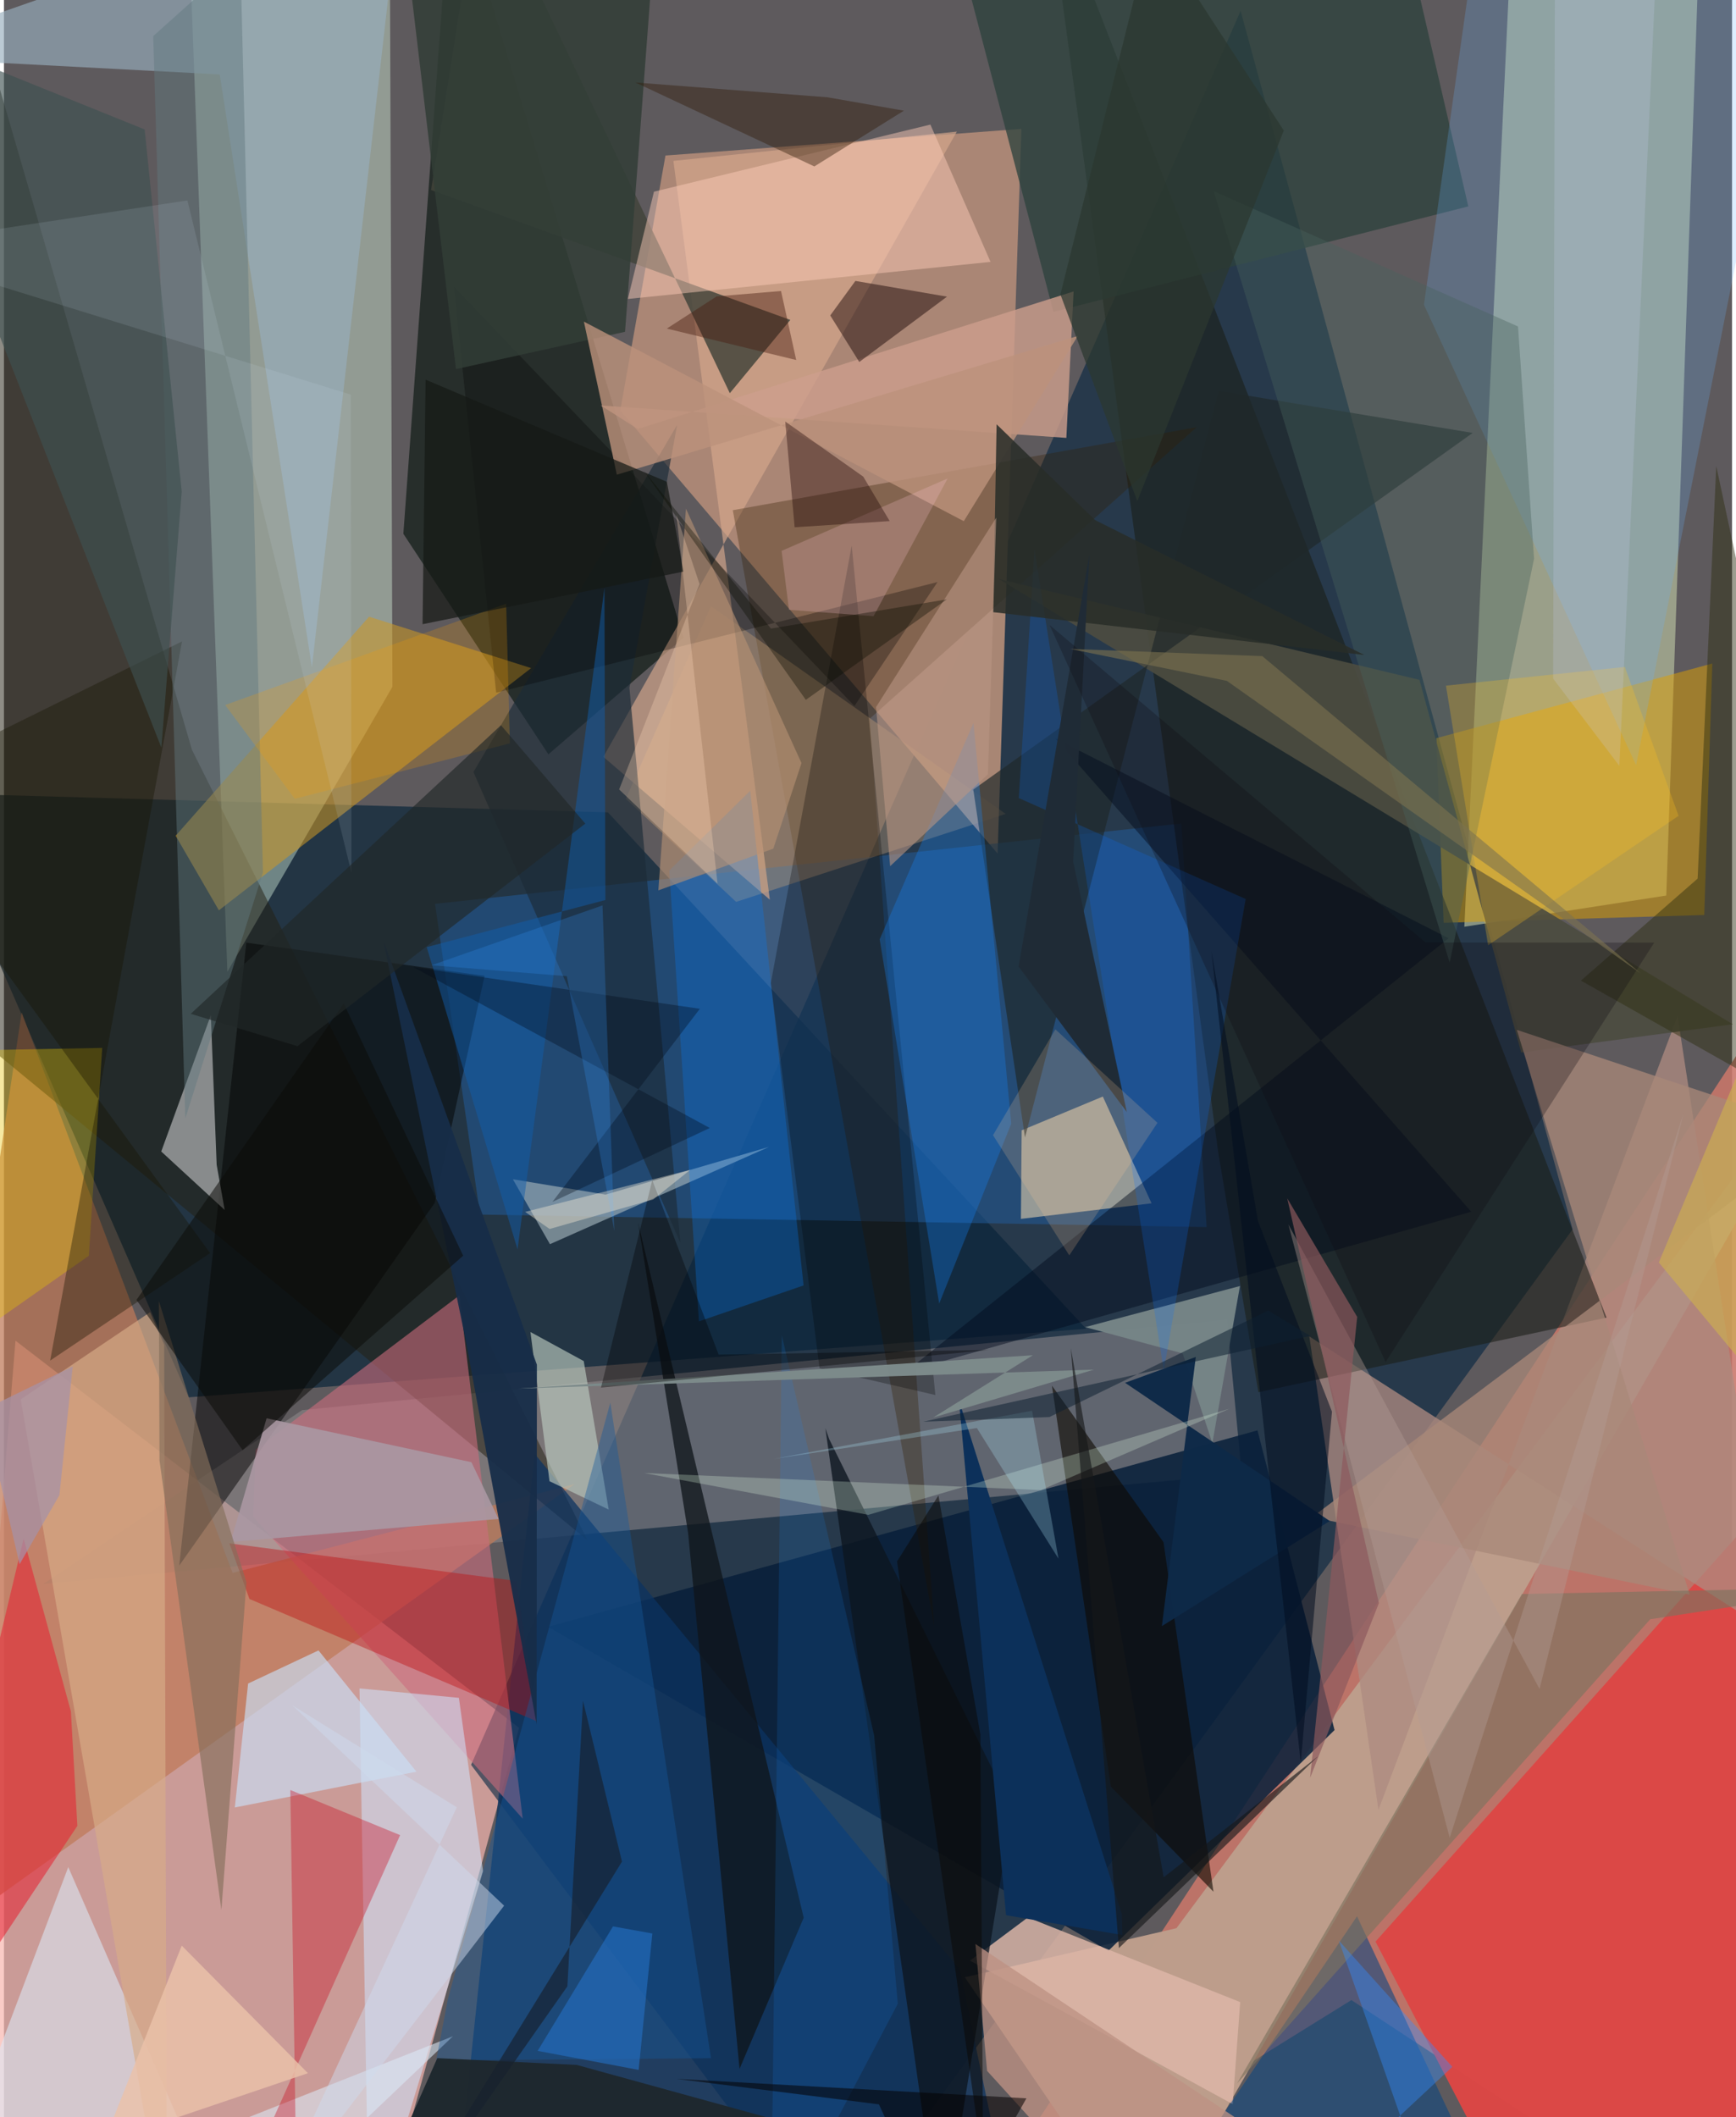 <svg xmlns="http://www.w3.org/2000/svg" width="228" height="278" viewBox="0 0 836 1024"><path fill="#5e5a5d" d="M0 0h836v1024H0z"/><path fill="#f7b7af" fill-opacity=".702" d="M190.332 1049.58L-29.906 1086 5.582 648.443l243.62 187.226z"/><path fill="#00223f" fill-opacity=".588" d="M598.264 5.253l160.59 589.36L400.596 1086 225.98 853.598z"/><path fill="#c8766a" fill-opacity=".882" d="M460.587 1086L898 419.223 832.316 1086l-180.47-118.627z"/><path fill="#09253a" fill-opacity=".694" d="M-38.208 383.504L89.301 675.836l434.242-33.152-231.337-249.771z"/><path fill="#bfc8a4" fill-opacity=".624" d="M804.182 433.146L819.419-6.527 730.747-62l-24.255 510.23z"/><path fill="#ac8876" fill-opacity=".969" d="M298.166 198.536l182.535 214.325 11.513-350.528-172.19 12.888z"/><path fill="#daf5e1" fill-opacity=".416" d="M186.647-40.259L88.832-52.055l19.25 522.097 79.852-137.865z"/><path fill="#121c17" fill-opacity=".714" d="M193.221 258.177L216.627-62l112.126 370.466-65.366 56.39z"/><path fill="#bd9e8c" fill-opacity=".996" d="M567.22 932.6L898 487.036 553.351 1086l-88.513-129.66z"/><path fill="#948f90" fill-opacity=".522" d="M19.11 766.06l579.695-53.09-7.12-74.663-447.41 43.714z"/><path fill="#be7958" fill-opacity=".729" d="M-62 959.63L8.572 489.674 110.59 760.77l165.475-42.979z"/><path fill="#225c9c" fill-opacity=".522" d="M569.603 398.29l-361.067 38.857 21.782 150.296 351.488 6.049z"/><path fill="#071f3a" fill-opacity=".855" d="M534.289 943.525l109.416-106.749-37.292-144.954-343.09 95.04z"/><path fill="#db4745" fill-opacity=".984" d="M898 676.096L663.517 939.082 739.96 1086l103.128-45.041z"/><path fill="#dfa000" fill-opacity=".494" d="M822.556 442.553l-126.078 3.784-3.553-89.296 133.523-36.129z"/><path fill="#d5a68b" fill-opacity=".667" d="M323.861 77.814L460.984 63.65 289.982 366.073l80.527 69.077z"/><path fill="#ae8b80" fill-opacity=".765" d="M809.64 491.436l-144.7 383.912-33.436-228.962 224.152 143.805z"/><path fill="#232013" fill-opacity=".514" d="M-21.156-22.876L-62 461.46l344.363 283.564-191.419-382.36z"/><path fill="#1a1e17" fill-opacity=".584" d="M606.85 673.355l168.434-36.085L503.566-62l83.768 618.76z"/><path fill="#0b3360" fill-opacity=".737" d="M462.421 952.716l-205.723-249.62L216.413 1086h273.81z"/><path fill="#321d00" fill-opacity=".322" d="M576.972 206.634L418.826 347.61l31.13 438.499-97.368-539.344z"/><path fill="#cc9727" fill-opacity=".561" d="M255.035 323.138L103.97 440.29l-20.91-36.07 93.568-105.94z"/><path fill="#e4cfac" fill-opacity=".592" d="M492.345 546.698l39.255-16.34 23.583 51.652-63.213 7.515z"/><path fill="#cd6d7e" fill-opacity=".592" d="M121.702 701.1l98.592-74.551 30.662 253.086-130.36-145.931z"/><path fill="#d0e3fe" fill-opacity=".545" d="M172.004 816.621l48.078 4.561 11.703 83.889L176.607 1086z"/><path fill-opacity=".478" d="M117.24 455.936l115.271 16.066-24.132 109.844L84.797 757.202z"/><path fill="#f0f0f3" fill-opacity=".49" d="M102.901 563.375l3.87 21.83-30.682-28.27 23.992-65.929z"/><path fill="#dae8f7" fill-opacity=".576" d="M217.196 984.87L110.966 1086 31.108 903.042-38.046 1086z"/><path fill="#2d423c" fill-opacity=".765" d="M459.27-34.026l48.434 184.86 200.707-51.007-30.953-133.765z"/><path fill="#dcb6a8" fill-opacity=".847" d="M495.319 927.413l102.738 40.927-3.63 49.352-127.082-69.397z"/><path fill="#41443a" fill-opacity=".831" d="M351.151 190.164L230.936-62 206.62 91.909l173.8 62.826z"/><path fill="#67b2ff" fill-opacity=".224" d="M789.599 370.124l72.7-366.527L716.01-57.66l-29.06 205.065z"/><path fill="#96aebd" fill-opacity=".651" d="M104.387 35.998l44.592 286.733L192.82-62-62 27.242z"/><path fill="#4c4c40" fill-opacity=".91" d="M836.339 495.393L481.258 280.047l203.532 48.774 49.215 180.265z"/><path fill="#cd9e8c" fill-opacity=".804" d="M306.633 207.484l-17.931-11.365 225.259 15.674 3.498-70.822z"/><path fill="#0e477f" fill-opacity=".6" d="M729.2 1086l-283.01-42.204 112.495 24.922 95.888-141.88z"/><path fill="#d6aa7a" fill-opacity=".333" d="M484.601 393.658l-130.403 42.541-53.336-49.846 41.165-93.174z"/><path fill="#20282a" fill-opacity=".682" d="M468.94 381.884l241.567-172.492-122.826-20.355-93.728 361.115z"/><path fill="#1c2b38" fill-opacity=".655" d="M325.655 205.528l-98.533 167.89 100.132 227.743-24.666-268.481z"/><path fill="#9bacb5" fill-opacity=".686" d="M291.034 577.79l79.093-23.076-105.996 47.054-17.934-31.402z"/><path fill="#fecebb" fill-opacity=".467" d="M314.454 92.71l-12.62 51.887 175.444-17.93-29.094-66.412z"/><path fill="#d8ac88" fill-opacity=".663" d="M70.682 634.676l6.82 15.752L78.847 1086 8.113 676.818z"/><path fill="#a88879" fill-opacity=".765" d="M632.863 733.789l247.455-186.232-148.429-49.448 83.596 273.189z"/><path fill="#cadff5" fill-opacity=".655" d="M152.165 798.25l47.381 58.643-87.854 17.314 6.428-59.951z"/><path fill="#057dfa" fill-opacity=".282" d="M336.204 639.107l50.633-17.39-25.8-239.277-39.178 38.59z"/><path fill="#c8071c" fill-opacity=".357" d="M141.722 1070.575l-3.19-204.808 53.122 21.819-83.043 185.655z"/><path fill="#0d1620" fill-opacity=".792" d="M487.725 874.989L399.26 696.132l-1.898-5.339L453.443 1086z"/><path fill="#bf1011" fill-opacity=".416" d="M118.755 773.357l138.784 59.087-9.559-67.766-138.913-18.208z"/><path fill="#e7c200" fill-opacity=".365" d="M47.534 506.835l-73.031 1.406 2.695 143.947 63.868-44.82z"/><path fill="#b9c9bd" fill-opacity=".659" d="M280.485 658.305l-25.783-14.057 9.21 72.155 28.646 13.723z"/><path fill="#0f1519" fill-opacity=".757" d="M386.897 927.536l-80.119-336.229 24.181 150.024 24.897 259.318z"/><path fill="#030000" fill-opacity=".271" d="M450.576 674.727l-56.02-12.964-23.577-186.259 39.13-211.604z"/><path fill="#1483fa" fill-opacity=".306" d="M423.646 454.321l45.387-104.665L487.29 543.47l-34.854 87.022z"/><path fill="#16589b" fill-opacity=".4" d="M293.338 678.4l-78.581 288.527-5.676 29.604 132.96-1.052z"/><path fill="#e42433" fill-opacity=".569" d="M35.514 883.103l-3.127-55.337-22.862-83.624-66.229 277.505z"/><path fill="#000b1c" fill-opacity=".451" d="M436.42 663.398l262.477-209.605-190.136-96.54 201.082 228.828z"/><path fill="#161400" fill-opacity=".373" d="M22.342 658.074l63.81-347.85L-62 383.361 99.743 606.074z"/><path fill="#172d48" fill-opacity=".941" d="M223.533 649.042l-40.09-194.51 74.384 205.524-.14 173.936z"/><path fill="#607980" fill-opacity=".459" d="M87.74 540.926l37.558-118.942L114.38-20.35 72.213 17.467z"/><path fill="#2e2e0f" fill-opacity=".467" d="M819.35 424.951l9.007-199.544L898 550.581l-135.11-76.295z"/><path fill="#758587" fill-opacity=".98" d="M584.594 697.982l13.345-75.979-74.857 19.872 47.135 12.737z"/><path fill="#0e0901" fill-opacity=".604" d="M535.504 864.149l-28.515-193.941 53.981 75.71 24.152 169.048z"/><path fill="#0670fe" fill-opacity=".208" d="M561.085 662.93l39.62-228.111-109.755-48.816 7.587-120.077z"/><path fill-opacity=".286" d="M451.636 281.523l-40.188 59.938-193.724-202.753 20.39 196.317z"/><path fill="#7d725f" fill-opacity=".647" d="M596.511 1007.724l137.842-236.76L898 767.67l-101.578 15.495z"/><path fill="#aa97a2" fill-opacity=".914" d="M109.641 745.814l17.42-59.848 99.086 21.252 13.12 27.44z"/><path fill="#115dab" fill-opacity=".486" d="M204.515 458.083l86.438-22.772-.453-150.967L248.455 604.3z"/><path fill="#160403" fill-opacity=".463" d="M456.215 143.483l-44.314-7.608-12.165 16.694 14.044 22.512z"/><path fill="#323d37" fill-opacity=".851" d="M317.222-62L195.714-14.978l22.952 193.5 81.802-18.043z"/><path fill="#1e282e" fill-opacity=".98" d="M209.64 995.437l67.457 3.292L593.856 1086l-412.523-26.5z"/><path fill="#bc917b" fill-opacity=".804" d="M280.558 155.559l15.937 74.027 223.001-67.094-55.153 89.592z"/><path fill="#48615c" fill-opacity=".38" d="M699.386 465.509L585.204 92.419l147.25 65.494 7.769 112.337z"/><path fill="#0c305a" d="M541.072 935.9l-56.29-9.583L462 677.283l78.81 248.493z"/><path fill="#0e2948" fill-opacity=".98" d="M576.574 656.318l-16.4 130.171 81.202-50.836-99.004-66.84z"/><path fill="#198aff" fill-opacity=".145" d="M376.304 645.86l44.672 193.514 11.434 129.76L371.026 1086z"/><path fill="#282d28" fill-opacity=".855" d="M478.55 296.085l179.559 20.703-130.195-65.222-47.701-46.351z"/><path fill="#b39c94" fill-opacity=".392" d="M699.403 888.877l113.168-350.54-69.693 278.55-121.502-224.648z"/><path fill="#e4fee4" fill-opacity=".255" d="M418.167 732.675l174.65-51.299-91.155 39.32-191.988-8.241z"/><path fill="#b89275" fill-opacity=".604" d="M385.828 369.088L372.2 410.455l-55.623 20.184 13.357-184.616z"/><path fill="#856f5b" fill-opacity=".651" d="M117.32 765.312l-12.13 158.432L75.248 706.33l-.316-77.06z"/><path fill="#bd9283" fill-opacity=".776" d="M552.293 1086l-76.68-84.39-5.647-61.378 140.207 93.625z"/><path fill="#301b08" fill-opacity=".42" d="M305.478 39.893l93.005 7.172 36.881 6.47-43.33 26.963z"/><path fill="#ba9683" fill-opacity=".588" d="M476.022 374.457l4.037-124.098-58.183 91.636 6.835 76.952z"/><path fill="#ffbf21" fill-opacity=".267" d="M697.6 331.622l20.383 125.575 92.149-62.615-25.998-72.003z"/><path fill="#7c8a8a" fill-opacity=".992" d="M248.848 671.596l278.457-9.158-77.724 23.16 48.178-30.122z"/><path fill="#348dff" fill-opacity=".404" d="M608.174 1086l72.756-47.203-35.163-100.212 54.91 61.079z"/><path fill="#3e5150" fill-opacity=".635" d="M-62 10.074L76.146 361.576l9.859-123.805L68.06 62.608z"/><path fill="#202b36" fill-opacity=".988" d="M543.193 537.828l-25.962-121.1 7.86-148.424-34.218 199.202z"/><path fill="#eac1a9" fill-opacity=".827" d="M86.01 941.029l61.045 61.693-184.425 62.453L28.566 1086z"/><path fill="#f6c2cf" fill-opacity=".239" d="M379.764 294.948l-3.562-28.51 80.323-35.024-35.835 66.621z"/><path fill="#1c0001" fill-opacity=".373" d="M377.962 203.873l37.739 26.656 12.794 21.503-45.983 2.985z"/><path fill="#0f0d12" fill-opacity=".286" d="M687.751 455.853L505.842 302.291l162.556 356.507L798.35 455.92z"/><path fill="#000c1f" fill-opacity=".533" d="M606.658 590.58l35.8 92.184-15.109 169.798-43.24-392.727z"/><path fill="#246fc2" fill-opacity=".624" d="M313.674 935.16l-19.043-3.421-36.449 60.205 48.872 9.197z"/><path fill="#b3edfe" fill-opacity=".259" d="M510.144 753.865l-39.464-63.17-98.36 14.937 125.06-23.32z"/><path fill="#040100" fill-opacity=".541" d="M454.407 1086l-31.107-68.197-97.908-12.327 169.251 9.414z"/><path fill="#0d0c08" fill-opacity=".529" d="M64.092 628.726l51.358 72.646 106.707-94.037-57.772-121.99z"/><path fill="#cdd0f9" fill-opacity=".192" d="M801.416-62L781.49 370.432l-32.03-42.214L750.41-62z"/><path fill="#000a19" fill-opacity=".341" d="M336.66 487.912l-71.325 93.394 76.135-35.736-143.51-77.806z"/><path fill="#f79c01" fill-opacity=".22" d="M140.692 386.353l104.061-26.808-1.805-67.554-135.916 48.995z"/><path fill="#7c734f" fill-opacity=".596" d="M591.62 329.323l-75.855-15.465 92.983 3.485 183.05 153.481z"/><path fill="#0c2030" fill-opacity=".525" d="M505.743 685.382l-61.043 2.254 187.269-41.492-20.35-12.28z"/><path fill="#8d595d" fill-opacity=".682" d="M620.805 579.573l33.854 57.379-22.769 222.911 33.27-84.494z"/><path fill="#3393f8" fill-opacity=".239" d="M289.56 437.92l-82.704 28.94 65.446 5.286 22.982 123.308z"/><path fill="#d0e1ed" fill-opacity=".122" d="M88.742 96.943L-62 119.78l229.8 71.094.315 231.324z"/><path fill="#151718" fill-opacity=".627" d="M635.784 849.41l-96.406 92.8-23.27-290.233 44.92 256.019z"/><path fill="#17212f" fill-opacity=".675" d="M272.573 960.71l7.546-138.08 18.866 77.754L184.696 1086z"/><path fill="#cedaec" fill-opacity=".49" d="M139.47 824.782l79.593 49.335-90.053 194.604 112.954-147.015z"/><path fill="#cbac51" fill-opacity=".678" d="M800.584 610.623l38.86 46.709L898 572.297V377.505z"/><path fill="#161a16" fill-opacity=".718" d="M203.987 183.628l116.7 49.404 8.07 43.428-126.246 25.446z"/><path fill="#212727" fill-opacity=".647" d="M281.24 398.352L142.002 505.999 90.37 490.35l150.064-139.593z"/><path fill="#000100" fill-opacity=".353" d="M345.75 655.19l130.837-2.28-187.759 18.246 24.827-100.421z"/><path fill="#a592a7" fill-opacity=".722" d="M33.263 660.876l-6.422 62.24-19.27 33.43-17.505-74.624z"/><path fill="#2b382f" fill-opacity=".725" d="M619.157 63.136l-63.861-98.118-44.22 177.376 37.193 100.005z"/><path fill="#ffcd96" fill-opacity=".188" d="M558.034 543.07l-42.657 64.1-36.902-58.111 30.168-51.192z"/><path fill="#fff2da" fill-opacity=".376" d="M252.137 586.148l79.922-20.362-17.942 14.334-50.137 14.29z"/><path fill="#0b0c00" fill-opacity=".357" d="M309.37 227.411l61.674 76.61 85.085-14.13-68.206 48.603z"/><path fill="#471c0f" fill-opacity=".435" d="M344.778 143.354l31.145-2.607 7.348 33.38-62.601-15.206z"/><path fill="#0a0905" fill-opacity=".522" d="M472.362 838.877l1.346 208.256-41.657-291.916 20.026-31.935z"/><path fill="#fbd8b9" fill-opacity=".298" d="M345.221 427.399l-47.615-45.559 38.891-99.373-11.188-33.486z"/></svg>